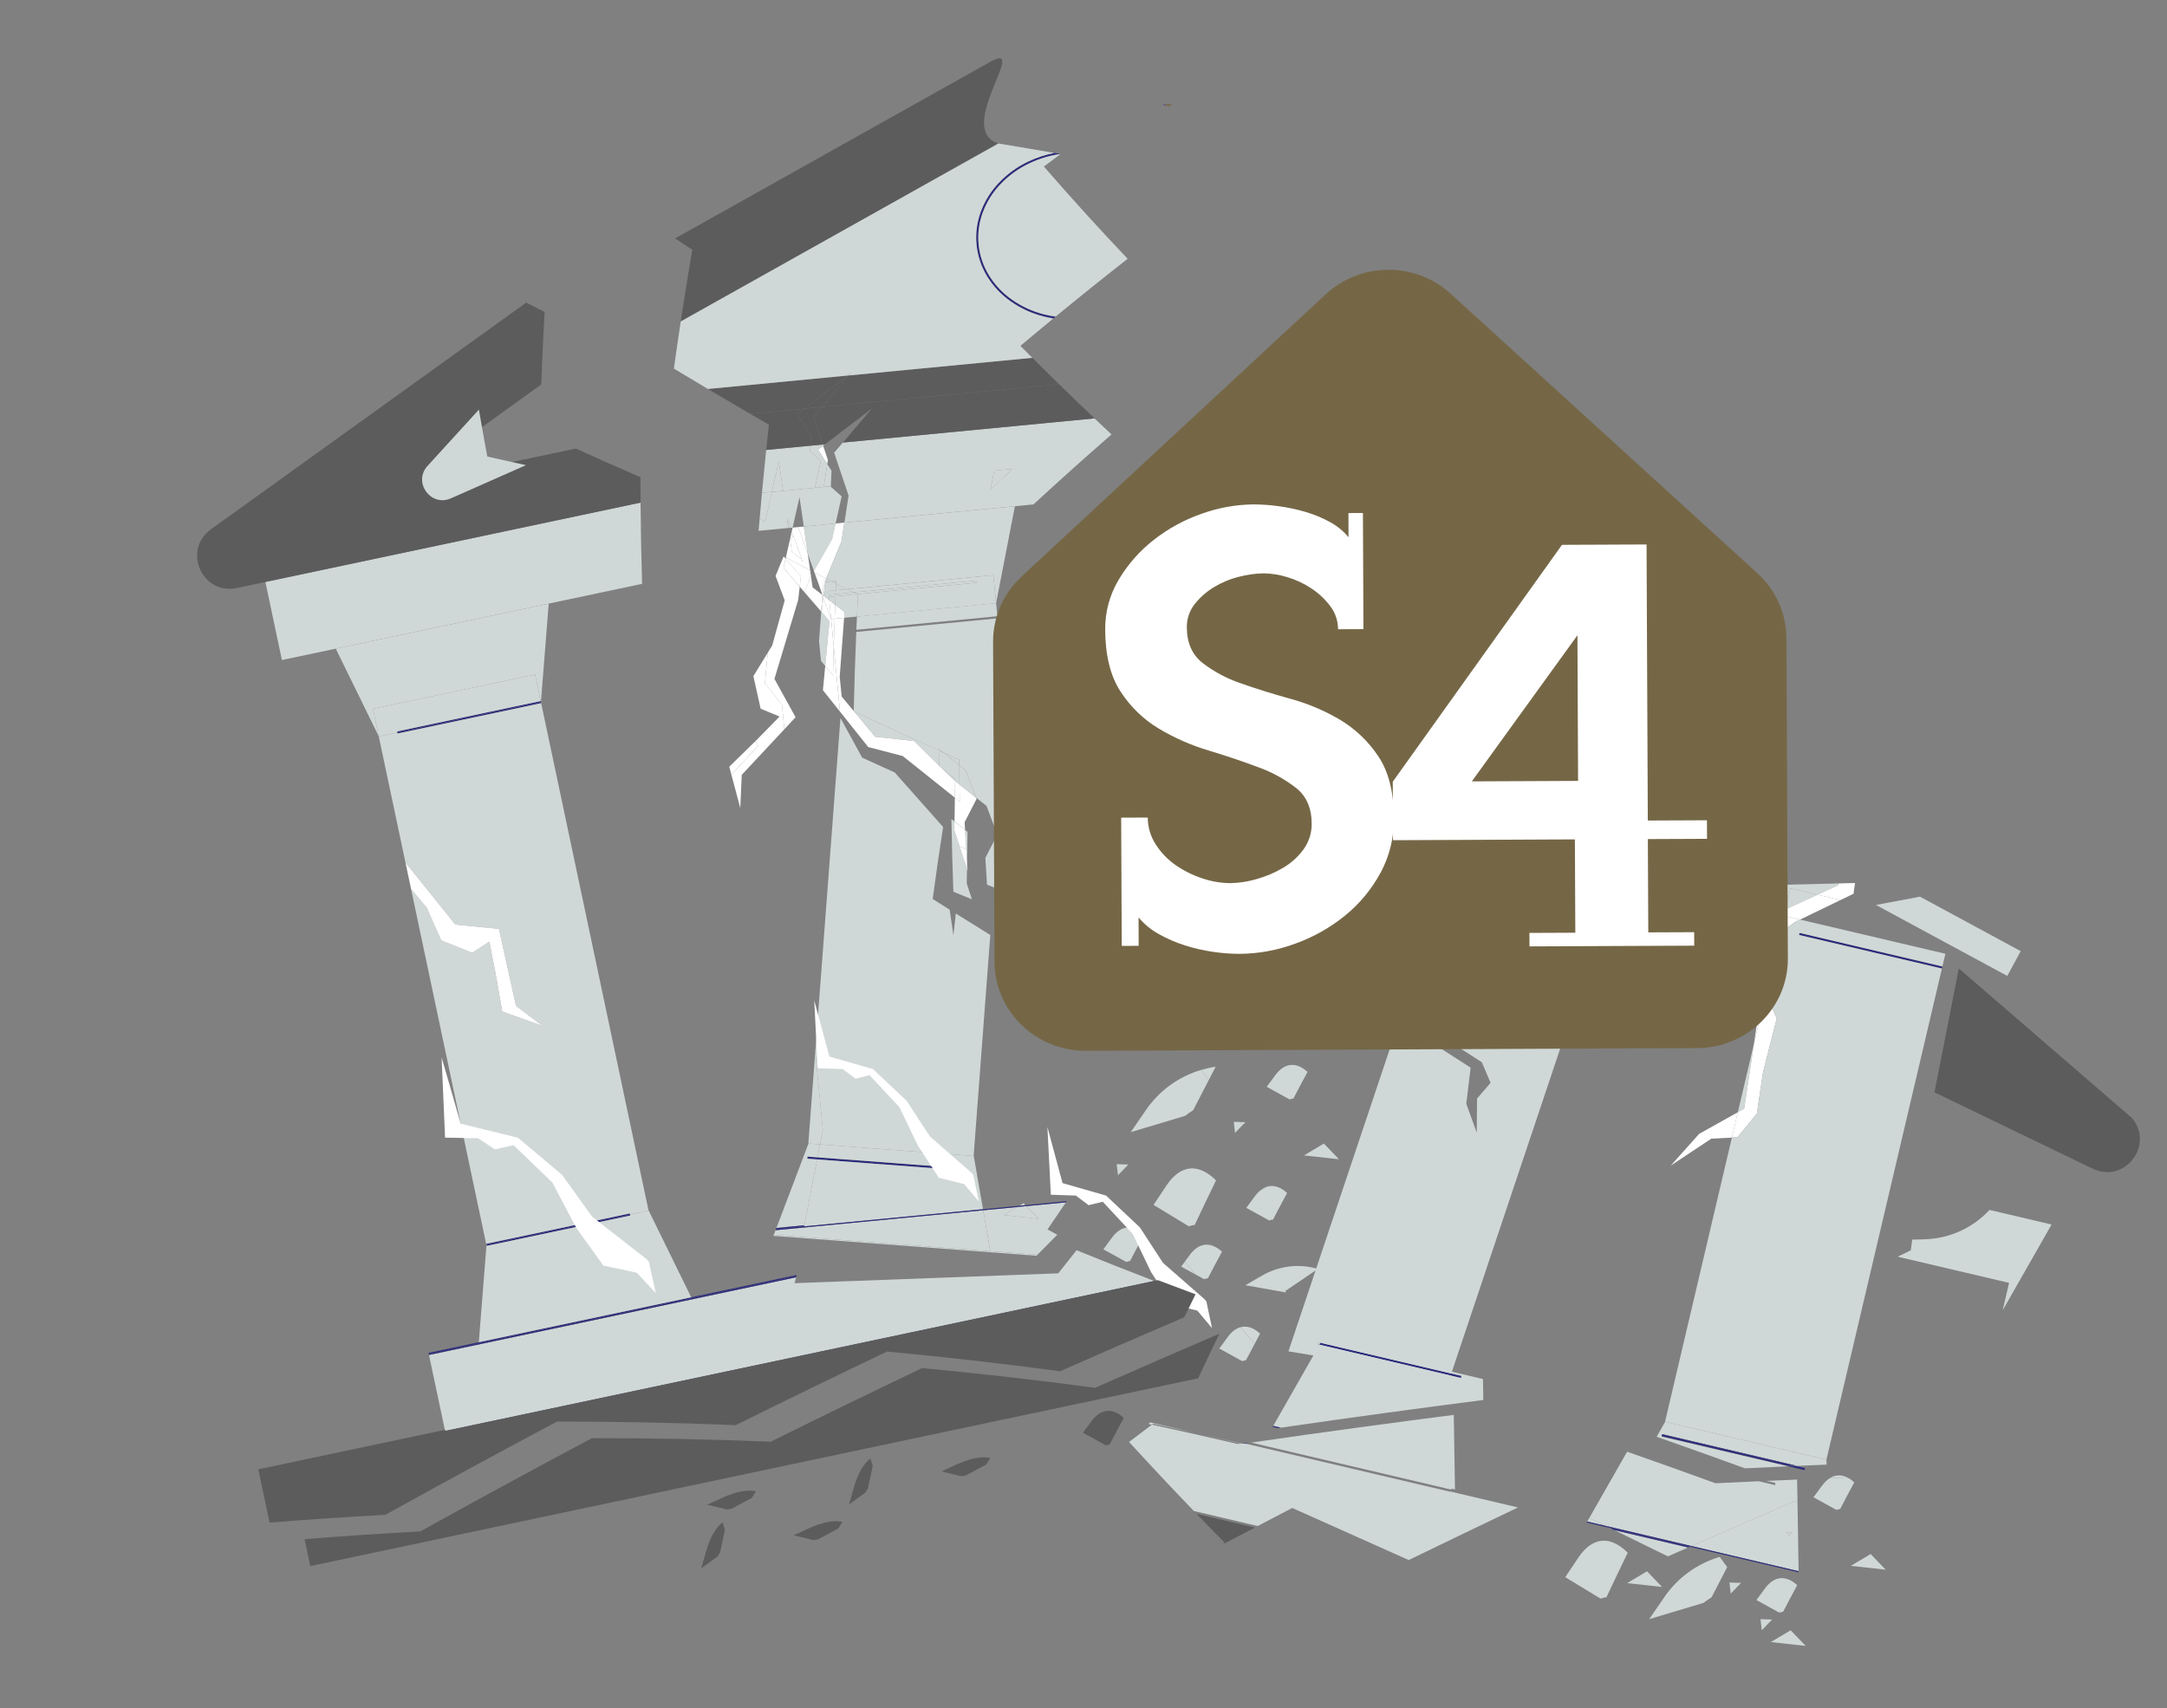 <?xml version="1.0" encoding="UTF-8"?>
<svg id="Layer_2" data-name="Layer 2" xmlns="http://www.w3.org/2000/svg" viewBox="0 0 766.47 604.43">
  <rect x="0" y="0" width="766.47" height="604.43" fill="#808080" stroke="none"/>
  <defs>
    <style>
      .cls-1 {
        fill: rgba(92, 92, 92, 0);
      }

      .cls-1, .cls-2, .cls-3, .cls-4, .cls-5, .cls-6, .cls-7 {
        stroke-width: 0px;
      }

      .cls-2 {
        fill: none;
      }

      .cls-3 {
        fill: #756746;
      }

      .cls-4 {
        fill: #5c5c5c;
      }

      .cls-5 {
        fill: #2c2c7c;
      }

      .cls-6 {
        fill: #d0d8d7;
      }

      .cls-7 {
        fill: #fff;
      }
    </style>
  </defs>
  <g id="Layer_8" data-name="Layer 8">
    <g>
      <rect class="cls-2" x="157.46" y="506.25" width="0" height=".37" transform="translate(-100.33 42.96) rotate(-11.81)"/>
      <path class="cls-2" d="m304.97,268.07l11.51,5.23,17.11,19.29c-1.32,8.47-2.55,16.97-3.69,25.48,1.99,1.26,4.01,2.51,6.01,3.77l1.33,9.06.84-7.7c4.06,2.54,8.11,5.08,12.2,7.6l1.27-16.83c-.81-.33-1.63-.66-2.45-.99l-.59-9.46,4.22-8.24-3.79-10.14-3.72-2.97.18.49-4.22,8.24.17,2.72.86.69-.16,10.58.2,3.19-.24-.72-.08,5.21,1.84,5.6c-2.19-.9-4.39-1.78-6.57-2.69-.33-8.58-.55-17.16-.7-25.73l1.1.88.13-8.42-18.42-14.72-12.23-3.19-9.97-12.53-6.03-7.58.81-8.56-1.5-1.8-.7-6.98.78-10.48-5.97-6.92-1.64-1.9-.55,4.72-8.39,27.92,7.48,13.55-3.99,4.27,10.96,114,8.91-118,7.69,14.05Z"/>
      <path class="cls-2" d="m74.59,187.29h0c-1.27.92-2.28,1.97-3.03,3.1.76-1.13,1.76-2.19,3.03-3.1Z"/>
      <path class="cls-2" d="m280.05,187.97c.1-.44.2-.88.3-1.31l-.74.07.44,1.24Z"/>
      <path class="cls-2" d="m280.35,186.66l3.95-.38c-.5-3.47-1-6.94-1.51-10.41-.81,3.6-1.63,7.19-2.44,10.79Z"/>
      <path class="cls-2" d="m290.91,210.51v-.04s-2.83-7.93-2.83-7.93l-.2-.56-2.2-6.17c.29,1.98.57,3.96.86,5.94.1.69.2,1.37.3,2.06l.58,3.99,3.5,2.71Z"/>
      <path class="cls-2" d="m302.1,251.69l-.14-.17s0,.07,0,.1c.05.02.1.05.15.07Z"/>
      <polygon class="cls-2" points="207.48 222.52 207.52 222.89 207.55 223.26 207.55 223.26 207.52 222.89 207.48 222.52 207.48 222.52"/>
      <path class="cls-6" d="m417.79,448.12l5.05,2.78c-1.26-1.51-2.5-3.03-3.75-4.54l-1.3,1.76Z"/>
      <path class="cls-5" d="m412.17,36.97c-.31.02-.62.04-.94.07l1.1.29-.16-.37Z"/>
      <path class="cls-2" d="m342.92,9.27s.02-.01.03-.02c.33-.19.64-.34.93-.49,6.84-3.67,14.27-5.9,21.85-6.63,7.93-.76,16.02.11,23.75,2.66l3.17,1.05c-1.57-1.94-3.15-3.89-4.7-5.84l-173.95,16.72c-2.87,12.61-5.57,25.27-8.07,37.96,8.41,5.76,16.94,11.43,25.53,17.05l111.47-62.47Z"/>
      <polygon class="cls-2" points="298.89 171.57 298.88 171.56 293.87 172.04 293.87 172.05 298.89 171.57"/>
      <path class="cls-2" d="m279.21,189.14c.08.52.15,1.04.23,1.56.1-.43.19-.86.29-1.29-.17-.09-.35-.18-.52-.27Z"/>
      <path class="cls-2" d="m260.99,175.2c-.11,1.37-.23,2.74-.34,4.11,2.67,1.43,5.36,2.85,8.05,4.27.26-3.07.53-6.13.81-9.2l-8.51.82Z"/>
      <path class="cls-2" d="m280.05,187.97l-.44-1.24-.74.07c.11.78.23,1.56.34,2.34.17.09.34.18.52.27.11-.48.22-.96.32-1.44Z"/>
      <polygon class="cls-6" points="290.91 210.48 290.91 210.51 290.93 210.53 290.91 210.48"/>
      <polygon class="cls-6" points="290.61 216.54 290.47 216.37 289.69 226.85 290.39 233.83 291.89 235.63 293.39 219.75 290.61 216.54"/>
      <polygon class="cls-6" points="291.22 211.35 291.29 210.81 290.93 210.53 291.22 211.35"/>
      <path class="cls-6" d="m337.56,293.8l.05-3.16-1.1-.88c.15,8.57.37,17.15.7,25.73,2.18.91,4.38,1.79,6.57,2.69l-1.84-5.6.08-5.21-2.62-7.98-1.84-5.6Z"/>
      <polygon class="cls-6" points="342.05 304.9 342.22 294.32 341.35 293.63 341.77 300.37 342.05 304.9"/>
      <polygon class="cls-4" points="263.67 146.58 263.67 146.58 265.35 146.42 265.35 146.42 263.67 146.58"/>
      <polygon class="cls-4" points="374.57 135.92 379.8 135.42 379.8 135.42 374.57 135.92 374.57 135.92"/>
      <polygon class="cls-1" points="265.34 146.42 263.67 146.58 263.67 146.58 265.35 146.42 265.34 146.42"/>
      <polygon class="cls-1" points="379.8 135.42 379.8 135.42 374.56 135.92 374.57 135.92 379.8 135.42"/>
      <path class="cls-5" d="m353.42,64.54c-2.81,2.91-5,6.37-6.44,10.15-2.9,7.65-2.07,16.22,2.23,23.18,2.13,3.44,4.94,6.41,8.26,8.74,3.48,2.45,7.37,4.25,11.49,5.31,1.19.31,2.4.56,3.61.75.27-.22.53-.44.8-.65-1.41-.2-2.82-.47-4.22-.82-4.03-1.03-7.85-2.79-11.25-5.19-3.23-2.27-5.97-5.16-8.05-8.52-4.18-6.76-4.98-15.08-2.16-22.52,1.4-3.69,3.54-7.06,6.28-9.9,2.88-3.01,6.29-5.46,10.05-7.25,3.52-1.68,7.28-2.81,11.14-3.34l-2.22-.37c-3.17.63-6.28,1.64-9.24,3.04-3.85,1.82-7.33,4.33-10.27,7.4Z"/>
      <path class="cls-2" d="m351.55,313.98l-1.27,16.83c5.12,3.16,10.26,6.31,15.43,9.43-1.41,13.21-2.61,26.46-3.59,39.74.98-13.28,2.18-26.53,3.59-39.74-5.17-3.12-10.3-6.27-15.43-9.43l-5.9,78.19h.05s3.27,18.83,3.27,18.83l12.86-1.24c.5-.3,1-.6,1.51-.9l.65.68,14.59-1.4c-.09.14-.19.27-.28.4-2.19,3.19-4.37,6.39-6.53,9.61,1.15.64,2.31,1.25,3.47,1.88,5.33-5.36,10.7-10.68,16.13-15.92-12.4-10.26-24.61-20.77-36.62-31.53,11.23-10.46,22.67-20.68,34.28-30.66-11.62-10.75-23.03-21.74-34.22-32.96,12.01-9.97,24.19-19.68,36.54-29.15-10.8-11.2-21.38-22.61-31.72-34.25,12.74-9.43,25.64-18.6,38.69-27.5-9.9-11.53-19.56-23.27-28.97-35.2l-9.85,25.93-.35,4.62h0s-.06.75-.06.75h0s-1.67,22.13-1.67,22.13l6.27,65.27c-3.64-1.46-7.25-2.94-10.87-4.42Z"/>
      <polygon class="cls-5" points="337.37 413.1 289.15 409.46 289.01 410.2 337.31 413.84 337.37 413.1"/>
      <path class="cls-6" d="m291.07,399.59l-1.03,5.3,54.33,4.1,5.9-78.19c-4.09-2.52-8.14-5.06-12.2-7.6l-.84,7.7-1.33-9.06c-2-1.26-4.02-2.5-6.01-3.77,1.14-8.51,2.38-17,3.69-25.48l-17.11-19.29-11.51-5.23-7.69-14.05-8.91,118,2.65,27.57h.05Z"/>
      <polygon class="cls-6" points="289.15 409.46 337.37 413.1 337.31 413.84 289.01 410.2 284.49 433.51 284.41 433.9 284.41 433.9 347.69 427.82 344.42 409 344.37 408.99 290.04 404.89 289.15 409.46"/>
      <path class="cls-6" d="m405.32,392.73l-5.36,7.81,19.21-5.76c.92-.7,1.87-1.37,2.85-1.99,1.82-3.57,3.67-7.12,5.52-10.67-.88-1.2-1.77-2.4-2.65-3.6-7.91,2.33-14.84,7.31-19.57,14.2Z"/>
      <path class="cls-6" d="m445.36,421.52c.86-.54,1.72-1.07,2.58-1.61-.89.31-1.75.85-2.58,1.61Z"/>
      <path class="cls-6" d="m422.57,433.36c2.5-5.3,5.01-10.55,7.53-15.74-6.23-6.22-12.57-5.59-17.49,1.76l-4.61,6.9,12.51,7.6c.68-.26,1.36-.43,2.06-.52Z"/>
      <path class="cls-6" d="m393.3,437.88l-3.04,4.13,8.1,4.46c.44-.16.89-.26,1.34-.32,1.65-3.17,3.31-6.31,4.99-9.41-4.02-3.67-8.15-3.26-11.39,1.14Z"/>
      <path class="cls-6" d="m434.31,472.97l-3.04,4.13,8.1,4.46c.44-.16.89-.26,1.34-.32,1.03-1.97,2.07-3.91,3.1-5.86-1.7-1.93-3.4-3.87-5.09-5.81-1.58.45-3.08,1.57-4.42,3.4Z"/>
      <path class="cls-4" d="m752.17,289.07l-19.55-4.6h0s19.55,4.6,19.55,4.6c7.25,1.7,12.82-3.2,14.05-9.04-1.23,5.84-6.8,10.74-14.05,9.04Z"/>
      <path class="cls-1" d="m766.22,280.04c.84-4-.35-8.44-4.42-11.5h0s0,0,0,0c4.07,3.07,5.26,7.51,4.42,11.5Z"/>
      <path class="cls-4" d="m684.21,386.46l37.89,18.29h0s18.08,8.73,18.08,8.73c6.71,3.24,13.2-.34,15.67-5.77,1.69-3.72,1.49-8.31-1.81-12.19h0s-61.2-52.89-61.2-52.89l-8.62,43.84Z"/>
      <path class="cls-6" d="m427.23,452.25c1.65-3.17,3.31-6.31,4.99-9.41-4.02-3.67-8.15-3.26-11.39,1.14l-1.74,2.37c1.25,1.51,2.5,3.04,3.75,4.54l3.05,1.68c.44-.16.89-.26,1.34-.32Z"/>
      <path class="cls-6" d="m424.89,378.53c.88,1.2,1.77,2.4,2.65,3.6.82-1.57,1.62-3.15,2.44-4.72-1.73.25-3.43.63-5.09,1.12Z"/>
      <path class="cls-6" d="m443.86,423.21l-3.04,4.13,8.1,4.46c.44-.16.89-.26,1.34-.32,1.65-3.17,3.31-6.31,4.99-9.41-2.47-2.26-4.99-2.97-7.31-2.15-.86.54-1.72,1.07-2.58,1.61-.52.48-1.02,1.03-1.5,1.68Z"/>
      <path class="cls-6" d="m466.13,448.94c-6.61-1.95-13.71-1.12-19.71,2.35l-5.93,3.42,14.21,2.53c.07-.01.15-.03.22-.04-.11-.14-.23-.28-.35-.41,3.84-2.64,7.69-5.25,11.55-7.85Z"/>
      <path class="cls-6" d="m457.48,388.65c1.65-3.17,3.31-6.31,4.99-9.41-4.02-3.67-8.15-3.26-11.39,1.14l-3.04,4.13,8.1,4.46c.44-.16.89-.26,1.34-.32Z"/>
      <path class="cls-6" d="m438.73,469.57c1.69,1.94,3.39,3.88,5.09,5.81.63-1.18,1.25-2.38,1.88-3.55-2.35-2.15-4.74-2.89-6.97-2.26Z"/>
      <polygon class="cls-2" points="622.86 347.71 624.55 351.51 629.6 330.05 629.25 330.3 622.86 347.71"/>
      <polygon class="cls-6" points="510.54 366.7 513.11 368.73 524.13 375.82 527.22 383.1 522.44 388.66 522.33 400.74 518.63 390.51 520.16 377.74 503.23 366.82 492.95 367 458.15 470.85 466.2 471.47 458.15 470.85 455.72 478.1 455.77 478.11 512.8 487.52 553.53 365.96 510.54 366.7"/>
      <rect class="cls-5" x="491.19" y="455.26" width=".75" height="51.91" transform="translate(-89.37 849.61) rotate(-76.77)"/>
      <polygon class="cls-6" points="620.39 369.2 614.67 393.51 616.92 392.25 620.39 369.2"/>
      <polygon class="cls-6" points="633.3 314.3 642.84 316.55 650.18 313.17 650.39 312.55 630.83 313.03 630.98 321.99 631.55 321.73 633.3 314.3"/>
      <path class="cls-6" d="m680.58,438.47l-4.22.1-.51,3.79-4.65,2.25,39.42,9.27-2.28,9.71,17.31-30.36-21.96-5.16c-5.73,6.19-13.93,10.17-23.11,10.39Z"/>
      <polygon class="cls-6" points="631.55 321.73 642.84 316.55 633.3 314.3 631.55 321.73"/>
      <polygon class="cls-6" points="679.1 317.24 663.52 320.17 709.98 345.28 709.98 345.28 714.73 336.51 679.1 317.24"/>
      <rect class="cls-5" x="661.3" y="310.41" width=".75" height="51.91" transform="translate(182.8 903.49) rotate(-76.77)"/>
      <path class="cls-6" d="m473.58,410.13l-5.32-5.54c-2.35,1.39-4.7,2.78-7.04,4.19l12.36,1.36Z"/>
      <path class="cls-6" d="m361.05,426.53l1.65-.16-.65-.68c-.5.3-1,.6-1.51.9l.51-.05h0Z"/>
      <path class="cls-6" d="m436.38,396.9c.15,1.31.3,2.61.45,3.92l2.61-2.71c-.29-.38-.58-.76-.87-1.14l-2.2-.07Z"/>
      <path class="cls-6" d="m438.58,396.97c.29.38.58.76.87,1.14l1.05-1.08-1.91-.06Z"/>
      <path class="cls-6" d="m474.66,317.82l.87-.9c-.32,0-.65.02-.97.02.03.29.07.59.1.88Z"/>
      <path class="cls-7" d="m276.57,249.3l.84,8.72,3.99-4.27-7.48-13.55,8.39-27.92.55-4.72-5.74-6.64c.25-1.09.49-2.18.74-3.27l-.69-.8-2.85,6.9,3.23,8.66-4.42,15.96-1.57,2.56-1.02,10.8,6.03,7.58Z"/>
      <polygon class="cls-7" points="267.23 262.18 257.94 271.27 258.69 274.07 268.18 263.9 267.23 262.18"/>
      <rect class="cls-7" x="286.6" y="157.48" width="4.4" height="0" transform="translate(-13.74 28.36) rotate(-5.49)"/>
      <polygon class="cls-7" points="292.6 164.19 292.82 162.73 291.14 157.7 289.33 159.08 292.6 164.19"/>
      <polygon class="cls-7" points="531.84 331.42 530.3 349.62 534.01 364.21 534.12 346.99 538.89 339.06 535.81 328.69 524.79 318.59 522.21 315.69 514.9 315.87 531.84 331.42"/>
      <polygon class="cls-7" points="631.01 324.02 630.98 321.99 627.87 323.42 618.48 347.35 621.85 359.53 620.39 369.2 624.55 351.51 622.86 347.71 629.25 330.3 629.6 330.05 631.01 324.02 631.01 324.02"/>
      <polygon class="cls-7" points="600.98 401.16 590.95 412.39 605.29 402.85 612.57 402.48 614.67 393.51 600.98 401.16"/>
      <polygon class="cls-7" points="629.6 330.05 634.93 326.19 636.68 325.35 631.01 324.02 629.6 330.05"/>
      <polygon class="cls-7" points="616.92 392.25 614.67 393.51 612.57 402.48 614.53 402.38 621.41 394.01 623.61 379.24 628.46 360.32 624.55 351.51 620.39 369.2 616.92 392.25"/>
      <polygon class="cls-7" points="631.01 324.02 631.55 321.73 630.98 321.99 631.01 324.02 631.01 324.02"/>
      <polygon class="cls-7" points="650.18 313.17 642.84 316.55 650.95 318.45 655.6 316.2 656.12 312.41 650.39 312.55 650.18 313.17"/>
      <polygon class="cls-7" points="631.55 321.73 631.01 324.02 636.68 325.35 650.95 318.45 642.84 316.55 631.55 321.73"/>
      <rect class="cls-5" x="140.02" y="253.77" width="51.9" height=".37" transform="translate(-48.97 39.85) rotate(-11.94)"/>
      <rect class="cls-5" x="139.95" y="253.4" width="51.9" height=".38" transform="translate(-48.9 39.83) rotate(-11.95)"/>
      <path class="cls-4" d="m83.76,208.04c-10.73,2.27-17.5-9.71-12.2-17.65-5.3,7.94,1.47,19.92,12.2,17.65l10.11-2.14h0s-10.11,2.14-10.11,2.14Z"/>
      <polygon class="cls-4" points="74.59 187.29 74.59 187.29 186.12 107.09 186.12 107.09 74.59 187.29 74.59 187.29"/>
      <polygon class="cls-4" points="93.87 205.91 226.56 177.83 226.56 177.83 93.87 205.91 93.87 205.91"/>
      <polygon class="cls-1" points="93.87 205.91 226.56 177.83 226.56 177.83 93.87 205.9 93.87 205.91"/>
      <polygon class="cls-2" points="275.74 253.51 269.04 250.74 266.47 239.22 271.56 230.92 272.84 217.28 270.07 214.08 269.09 222.43 260.7 250.35 267.23 262.18 267.34 262.08 275.74 253.51"/>
      <path class="cls-2" d="m157.42,506.25h0s-5.69-26.88-5.69-26.88h0s-.16-.73-.16-.73l17.78-3.76,2.72-34.45h0s-.05,0-.05,0l-26.63-125.87-5.18-6.17-8.96-2.24-7.39-11.35-6.56-13.62-10.55-11.32-4.98,1.22-4.53-3.4-8.86-.3-1.21-23.96,5.36,19.85,15.39,4.4,11.95,11.26,8.18,12.56,14.75,12.9.6.75-9.44-44.61h0s-15.21-31.04-15.21-31.04l75.33-15.94-2.75,34.84.08.37h0s37.99,179.53,37.99,179.53h.05s15.04,30.68,15.04,30.68l37.31-7.89,7.91-30.96h-.05s-1.22-32.62-1.22-32.62l-23.71-112.05-13.14,17.71.81,11.75-4.46-11.41-8.33,11.23.81,11.75-5.52-14.11,8.3-10.2,7.39-9.45-6.97-2-3.85-11.16,5.39-11.53,2.6-16.36-4.18-8.24,2.06-7.18-8.29-7.66c.14-1.26.28-2.51.42-3.77-3.51-1.38-7.03-2.74-10.52-4.14-.05-1.38-.08-2.75-.12-4.13l-127.4,26.96-5.84-27.62-10.11,2.14c-10.73,2.27-17.5-9.71-12.2-17.65.76-1.13,1.76-2.19,3.03-3.1h0s111.53-80.21,111.53-80.21c-9.17-4.62-18.28-9.3-27.28-14.08,1.06-12.9,2.32-25.77,3.75-38.63L0,88.78l91.37,431.83,66.13-13.99-.08-.37Zm45.82-269.79l.08.37.08.37h0s-.08-.37-.08-.37l-.08-.37h0Zm-116.66-60.74h0c-1.27.92-2.28,1.97-3.03,3.1.76-1.13,1.76-2.19,3.03-3.1Z"/>
      <rect class="cls-5" x="220.75" y="212.74" width="0" height=".37" transform="translate(-12.85 14.18) rotate(-3.58)"/>
      <rect class="cls-5" x="220.71" y="212.37" width="0" height=".38" transform="translate(-19.31 22.07) rotate(-5.49)"/>
      <path class="cls-1" d="m86.58,175.72h0c-1.27.92-2.28,1.97-3.03,3.1.76-1.13,1.76-2.19,3.03-3.1Z"/>
      <polygon class="cls-5" points="285.61 409.19 285.55 409.94 289.01 410.2 289.15 409.46 285.61 409.19"/>
      <polygon class="cls-6" points="291.07 399.59 291.02 399.6 288.37 372.03 285.91 404.58 285.96 404.58 290.04 404.89 291.07 399.59"/>
      <polygon class="cls-6" points="289.01 410.2 285.55 409.94 285.61 409.19 289.15 409.46 290.04 404.89 285.96 404.58 274.62 434.46 284.49 433.51 289.01 410.2"/>
      <polygon class="cls-7" points="262.36 274.14 277.41 258.03 276.57 249.3 270.54 241.72 271.56 230.92 266.47 239.22 269.04 250.74 275.74 253.51 267.34 262.08 267.23 262.18 268.18 263.9 258.69 274.07 261.84 285.91 262.36 274.14"/>
      <rect class="cls-6" x="218.45" y="406.24" width="6.68" height="0" transform="translate(-37.85 23.08) rotate(-5.49)"/>
      <polygon class="cls-5" points="172.08 440.42 172.08 440.43 172.08 440.42 172.08 440.42"/>
      <polygon class="cls-5" points="172.08 440.42 222.86 429.68 222.78 429.31 172 440.05 172.08 440.42 172.08 440.42 172.08 440.42"/>
      <polygon class="cls-5" points="222.94 430.04 222.86 429.68 172.08 440.42 172.08 440.43 172.15 440.79 222.94 430.04"/>
      <rect class="cls-5" x="197.47" y="409.1" width="0" height="51.9" transform="translate(-250.77 600.41) rotate(-85.84)"/>
      <polygon class="cls-5" points="281.69 451.49 281.79 451.08 244.48 458.98 244.65 459.32 169.33 475.26 169.36 474.87 151.57 478.64 151.73 479.37 151.73 479.37 151.65 479 281.69 451.49"/>
      <polygon class="cls-5" points="284.41 433.9 284.49 433.51 274.62 434.46 274.47 434.85 284.41 433.9"/>
      <polygon class="cls-5" points="244.65 459.32 244.48 458.98 169.36 474.87 169.33 475.26 244.65 459.32"/>
      <path class="cls-5" d="m157.5,506.62l251.4-53.19c-.21-.08-.43-.17-.64-.25l-250.83,53.07.08.37Z"/>
      <polygon class="cls-6" points="222.78 429.31 222.86 429.68 229.39 428.29 191.41 248.77 140.63 259.51 140.55 259.15 133.97 260.54 143.41 305.14 161.07 327.12 176.48 328.63 182.51 355.87 191.92 362.96 177.65 357.88 175.38 344.93 173.08 333.15 167 337.11 156.05 332.7 150.87 321.07 145.4 314.56 172.03 440.43 172.08 440.42 172 440.05 222.78 429.31"/>
      <polygon class="cls-6" points="189.26 238.63 191.25 248.03 191.25 248.03 191.33 248.4 194.08 213.56 118.76 229.5 133.97 260.54 133.97 260.54 131.9 250.77 189.26 238.63"/>
      <polygon class="cls-6" points="140.47 258.78 191.25 248.03 189.26 238.63 131.9 250.77 133.97 260.54 140.55 259.15 140.47 258.78"/>
      <polygon class="cls-6" points="229.44 428.28 229.39 428.29 229.39 428.3 222.86 429.68 222.94 430.04 172.15 440.79 172.08 440.43 169.36 474.87 244.48 458.98 229.44 428.28"/>
      <path class="cls-6" d="m99.71,233.52l127.4-26.96c-.29-9.58-.48-19.16-.55-28.74l-132.69,28.07,5.84,27.62Z"/>
      <path class="cls-6" d="m374.3,450.5l-16.31.61h0s-76.94,2.88-76.94,2.88h0s.1-.38.1-.38l.44-1.7-129.85,27.48,5.69,26.88,250.83-53.07c-9.2-3.52-18.36-7.15-27.48-10.88-2.06,2.6-4.13,5.19-6.17,7.81-.1.13-.2.26-.3.39Zm-204.82,44.56l-.08-.37h0s.08.37.08.37h0Z"/>
      <path class="cls-6" d="m377.02,425.37l-13.98,1.34,4.34,4.52-12.36-1.36c1.59-.95,3.19-1.9,4.79-2.85l-12.05,1.16,2.51,14.48,16.69,1.26c2.32-2.37,4.67-4.71,7.01-7.07-1.15-.63-2.32-1.25-3.47-1.88,2.16-3.22,4.34-6.42,6.53-9.61Z"/>
      <polygon class="cls-6" points="273.69 436.89 350.26 442.67 347.75 428.19 274.32 435.24 273.69 436.89"/>
      <path class="cls-6" d="m366.61,444.28c.11-.12.23-.23.34-.35l-16.69-1.26.07.38,16.28,1.23Z"/>
      <polygon class="cls-6" points="273.56 437.25 350.33 443.05 350.26 442.67 273.69 436.89 273.56 437.25"/>
      <rect class="cls-6" x="311.94" y="401.66" width="0" height="76.99" transform="translate(-150.45 718.07) rotate(-85.68)"/>
      <rect class="cls-6" x="169.44" y="494.68" width="0" height=".37" transform="translate(-98.78 45.8) rotate(-11.95)"/>
      <path class="cls-6" d="m355.01,429.88l12.36,1.36-4.34-4.52-3.24.31c-1.6.95-3.19,1.89-4.79,2.85Z"/>
      <path class="cls-4" d="m74.59,187.29h0c-1.27.92-2.28,1.97-3.03,3.1-5.3,7.94,1.47,19.92,12.2,17.65l10.11-2.14h0s132.69-28.08,132.69-28.08c-.02-2.99-.04-5.99-.04-8.98-7.67-3.32-15.28-6.71-22.86-10.14l-28.4,6.01c-7.64,1.62-12.05-8.37-5.71-12.93h0s21.88-15.74,21.88-15.74c.32-8.56.71-17.12,1.2-25.68-2.18-1.09-4.33-2.2-6.51-3.29l-111.53,80.21s0,0,0,0Z"/>
      <path class="cls-6" d="m151.23,164.83c-5.27,5.77,1.11,14.64,8.26,11.48l26.55-11.74c-4.57-1-9.14-2.01-13.69-3.05-1.02-5.53-2-11.06-2.96-16.6l-18.16,19.91h0Z"/>
      <polygon class="cls-5" points="281.69 451.49 151.65 479 151.73 479.37 281.59 451.89 281.69 451.49"/>
      <path class="cls-5" d="m377.02,425.37c.09-.14.19-.27.28-.4l-14.59,1.4.33.35,13.98-1.34Z"/>
      <path class="cls-5" d="m359.8,427.03c.25-.15.5-.3.75-.44l-12.86,1.24.06.37,12.05-1.16Z"/>
      <polygon class="cls-5" points="284.41 433.9 274.47 434.85 274.32 435.24 347.75 428.19 347.69 427.82 284.41 433.9 284.41 433.9"/>
      <path class="cls-5" d="m363.04,426.72l-.33-.35-1.65.16h0s-.51.05-.51.05c-.25.15-.5.3-.75.44l3.24-.31Z"/>
      <path class="cls-5" d="m157.5,506.62l.08.37,251.97-53.31c-.21-.08-.43-.17-.64-.25l-251.4,53.19h0Z"/>
      <polygon class="cls-7" points="343.63 414.94 328.88 402.04 320.7 389.48 308.75 378.22 293.36 373.82 288 353.96 289.21 377.93 298.06 378.22 302.59 381.63 307.57 380.41 318.13 391.73 324.69 405.35 332.08 416.69 341.04 418.93 346.22 425.1 344.23 415.68 343.63 414.94"/>
      <polygon class="cls-7" points="156.05 332.7 167 337.11 173.08 333.15 175.38 344.93 177.65 357.88 191.92 362.96 182.51 355.87 176.48 328.63 161.07 327.12 143.41 305.14 145.4 314.56 150.87 321.07 156.05 332.7"/>
      <path class="cls-7" d="m341.35,293.63l-.17-2.72,4.22-8.24-.18-.49-5.85-4.67c.02,2.02.06,4.05.09,6.07l-1.72-1.38-.13,8.42,3.75,2.99Z"/>
      <path class="cls-7" d="m337.56,293.8l1.84,5.6c.79.33,1.58.65,2.38.97l-.42-6.74-3.75-2.99-.05,3.16Z"/>
      <polygon class="cls-7" points="342.25 308.1 342.05 304.9 342.02 307.38 342.25 308.1"/>
      <path class="cls-7" d="m339.39,299.4l2.62,7.98.04-2.47-.28-4.54c-.79-.32-1.59-.65-2.38-.97Z"/>
      <polygon class="cls-6" points="333.04 271.71 337.25 275.84 337.83 276.29 337.84 275.54 333.04 271.71"/>
      <path class="cls-6" d="m339.28,268.81c-1.82-.81-3.62-1.65-5.44-2.47l5.45,4.35c0-.63-.01-1.26-.02-1.88Z"/>
      <path class="cls-6" d="m302.1,251.69l7.5,9,13.72,1.47,8.82,8.64c-.03-1.76-.06-3.52-.08-5.28-10.05-4.54-20.05-9.14-29.94-13.84Z"/>
      <path class="cls-6" d="m339.3,270.7l-5.45-4.35c-.6-.27-1.2-.55-1.8-.82.02,1.76.05,3.52.08,5.28l.92.9,4.79,3.83v.75s1.52,1.22,1.52,1.22c-.03-2.27-.05-4.55-.06-6.82Z"/>
      <path class="cls-7" d="m291.25,205.97l.61-.06.06-.48.31-.74c-1.38-.71-2.77-1.42-4.14-2.14l2.83,7.93.34-4.51Z"/>
      <polygon class="cls-7" points="291.29 210.81 291.86 205.91 291.25 205.97 290.91 210.48 290.93 210.53 291.29 210.81"/>
      <path class="cls-7" d="m285.68,195.82l-3.34-9.34,1.96-.19s0,0,0,0l-3.95.38c-.1.44-.2.88-.3,1.31l.5,1.4.2.56,2.85,7.98.36.28-.06.54-.29-.82-3.52-2.73-.58-3.99c-.02-.17-.05-.33-.07-.5-.49,2.17-.98,4.35-1.48,6.52,2.86,1.51,5.71,3.03,8.58,4.53-.29-1.98-.57-3.96-.86-5.94Z"/>
      <path class="cls-7" d="m280.35,189.73c-.21-.11-.42-.21-.62-.32-.1.43-.19.86-.29,1.29.02.17.05.33.07.5l.84-1.47Z"/>
      <path class="cls-7" d="m280.35,189.73l.2-.35-.5-1.4c-.11.48-.22.96-.32,1.44.21.11.42.21.62.32Z"/>
      <path class="cls-7" d="m280.75,189.94l-.2-.56-.2.35c.13.07.27.14.4.21Z"/>
      <path class="cls-7" d="m279.5,191.2l.58,3.99,3.52,2.73-2.85-7.98c-.13-.07-.27-.14-.4-.21l-.84,1.47Z"/>
      <path class="cls-7" d="m282.86,207.56l1.64,1.9,2.32-5.61.02-.03c-.1-.69-.2-1.37-.3-2.06-2.87-1.5-5.72-3.02-8.58-4.53-.03.14-.06.28-.1.43l5.42,6.28-.43,3.64Z"/>
      <path class="cls-7" d="m282.86,207.56l.43-3.64-5.42-6.28c-.25,1.09-.49,2.18-.74,3.27l5.74,6.64Z"/>
      <path class="cls-7" d="m294.77,239.08s-.1-.05-.15-.07c0-.03,0-.07,0-.1l-2.74-3.28-.81,8.56,6.03,7.58-2.21-23.04c-.1,3.39-.2,6.79-.27,10.18l.14.17Z"/>
      <path class="cls-7" d="m293.96,219.03l-2.74-7.68-.61,5.19,2.77,3.21-1.5,15.88,2.74,3.28c.07-3.4.17-6.79.27-10.18l-.93-9.7h0Z"/>
      <path class="cls-7" d="m294.77,239.08l-.14-.17s0,.07,0,.1c.05.02.1.05.15.07Z"/>
      <path class="cls-6" d="m287.88,201.99l6.45-11.26,1.23-5.53-11.26,1.08,1.38,9.53,2.2,6.17Z"/>
      <path class="cls-6" d="m299.55,208.46c-1.28-.65-2.55-1.31-3.82-1.97-.04.78-.07,1.56-.11,2.34l3.93-.38Z"/>
      <path class="cls-6" d="m291.86,205.91l2.31-.22c-.65-.34-1.3-.67-1.95-1.01l-.31.74-.06.48Z"/>
      <path class="cls-6" d="m291.29,210.81l2.04,1.58-.32-3.3,2.61-.25c.04-.78.07-1.56.11-2.34-.52-.27-1.04-.53-1.55-.8l-2.31.22-.57,4.9Z"/>
      <path class="cls-6" d="m303,210.23l-7.47.72c-.04,1.02-.07,2.04-.12,3.05l3.31,2.57-.15,2.01,4.53-.43c.12-2.56.24-5.11.38-7.67-.16-.08-.32-.17-.48-.25Z"/>
      <path class="cls-6" d="m295.56,210.2l6.2-.6c-.74-.38-1.48-.76-2.22-1.14l-3.93.38c-.02.45-.04.91-.06,1.36Z"/>
      <path class="cls-6" d="m293.77,210.37l1.79-.17c.02-.45.04-.91.06-1.36l-2.61.25.32,3.3,2.09,1.62c.04-1.02.07-2.04.12-3.05l-1.68.16-.07-.75Z"/>
      <path class="cls-6" d="m293.77,210.37l.07.75,1.68-.16c.01-.25.02-.5.03-.76l-1.79.17Z"/>
      <path class="cls-6" d="m295.53,210.95l7.47-.72c-.41-.21-.82-.42-1.23-.63l-6.2.6c-.01.25-.02.5-.03.76Z"/>
      <path class="cls-7" d="m287.88,201.99l.2.56c1.38.72,2.76,1.42,4.14,2.14l5.41-13.11,1.03-6.67-3.12.3-1.23,5.53-6.45,11.26Z"/>
      <path class="cls-6" d="m275.46,163.25c.5,3.47,1,6.94,1.51,10.41l11.26-1.08,2.13-9.58-3.83-3.41.08-1.9-15.61,1.5c-.53,5.06-1.03,10.12-1.5,15.18l3.52-.34c.81-3.6,1.63-7.19,2.44-10.79Z"/>
      <polygon class="cls-6" points="291.79 157.2 291 157.27 291.14 157.7 291.79 157.2"/>
      <path class="cls-6" d="m279.61,186.73l.74-.07c.81-3.6,1.63-7.19,2.44-10.79.5,3.47,1,6.94,1.51,10.41l11.26-1.08,2.13-9.58-3.83-3.41v-.16s-2.52.24-2.52.24l-3.12.3-11.26,1.08s0,0,0,0l-3.95.38c-.8,3.52-1.59,7.04-2.39,10.56-.65-.34-1.29-.69-1.94-1.03-.12,1.41-.26,2.82-.37,4.23l10.55-1.01-.52-3.6,1.26,3.52Z"/>
      <polygon class="cls-6" points="293.87 172.04 294.1 166.54 292.6 164.19 291.34 172.28 293.87 172.04"/>
      <polygon class="cls-6" points="291.34 172.29 293.87 172.05 293.87 172.04 291.34 172.28 291.34 172.29"/>
      <path class="cls-6" d="m273.02,174.04l-3.52.34c-.28,3.06-.55,6.13-.81,9.2.65.34,1.29.69,1.94,1.03.8-3.52,1.59-7.04,2.39-10.56Z"/>
      <polygon class="cls-6" points="276.97 173.66 276.97 173.67 288.23 172.59 288.23 172.58 276.97 173.66"/>
      <path class="cls-6" d="m278.35,183.2l.52,3.6.74-.07-1.26-3.52Z"/>
      <polygon class="cls-6" points="288.23 172.58 288.23 172.59 291.34 172.29 291.34 172.28 288.23 172.58"/>
      <polygon class="cls-6" points="290.36 163.01 288.23 172.58 291.34 172.28 292.6 164.19 289.33 159.08 291.14 157.7 291 157.27 286.61 157.7 286.53 159.59 290.36 163.01"/>
      <path class="cls-6" d="m273.02,174.04l3.95-.38c-.5-3.47-1-6.94-1.51-10.41-.81,3.6-1.63,7.19-2.44,10.79Z"/>
      <path class="cls-6" d="m332.04,265.53c0-.21,0-.42,0-.63l1.81,1.44c1.82.82,3.62,1.65,5.44,2.47,0,.63.01,1.26.02,1.88l2.31,1.84,3.61,9.65,3.72,2.97,3.79,10.14-4.22,8.24.59,9.46c.81.33,1.63.66,2.45.99l4.59-60.85-3.3-34.36-49.98,4.8c-.4,9.31-.71,18.63-.9,27.96l.14.17c9.9,4.69,19.89,9.29,29.94,13.84Z"/>
      <path class="cls-6" d="m362.42,318.4l-6.27-65.27-4.59,60.85c3.62,1.48,7.23,2.96,10.87,4.42Z"/>
      <path class="cls-6" d="m345.22,282.18l-3.61-9.65-2.31-1.84c.02,2.27.04,4.55.06,6.82l5.85,4.67Z"/>
      <path class="cls-6" d="m332.03,264.9c0,.21,0,.42,0,.63.6.27,1.2.55,1.8.82l-1.81-1.44Z"/>
      <path class="cls-6" d="m303.1,218.15c-.07,1.55-.15,3.11-.21,4.66l49.88-4.79-.44-4.61h0s-49.22,4.74-49.22,4.74Z"/>
      <path class="cls-6" d="m292.22,204.68c.65.34,1.3.67,1.95,1.01l1.6-.15c-.02.32-.03.64-.04.95,1.27.66,2.54,1.32,3.82,1.97l51.82-4.98.95,9.93,5.28-27.23c-.06-.05-.12-.11-.18-.16.09-.08.17-.16.26-.24l1.29-6.67-60.31,5.8-1.03,6.67-5.41,13.11Z"/>
      <path class="cls-6" d="m295.77,205.54l-1.6.15c.52.27,1.04.53,1.55.8.01-.32.03-.64.04-.95Z"/>
      <path class="cls-6" d="m299.55,208.46c.74.38,1.48.76,2.22,1.14l43.67-4.2h0s.07.75.07.75h0s-42.51,4.09-42.51,4.09c.16.08.32.17.48.25-.14,2.55-.26,5.11-.38,7.67l49.22-4.73h0s-.95-9.94-.95-9.94l-51.82,4.98Z"/>
      <rect class="cls-6" x="345.47" y="205.4" width="0" height=".75" transform="translate(-18.11 34.01) rotate(-5.49)"/>
      <path class="cls-6" d="m345.51,206.15l-.07-.75-43.67,4.2c.41.21.82.42,1.23.63l42.51-4.09Z"/>
      <path class="cls-6" d="m350.36,173.16l-.08.4c-.06-.05-.12-.11-.18-.16.09-.08.17-.16.26-.24l1.29-6.67-52.77,5.07,1.27,3.78-1.48,9.55,66.87-6.43c9.1-8.4,18.31-16.65,27.61-24.76-2.02-1.88-4.02-3.78-6.03-5.67l-89.02,8.56-3.05,3.58,3.82,11.39,59.33-5.7c-2.63,2.42-5.25,4.86-7.86,7.31Z"/>
      <path class="cls-6" d="m351.65,166.49l-1.29,6.67c2.61-2.45,5.23-4.88,7.86-7.31l-59.33,5.7h0s52.77-5.06,52.77-5.06Z"/>
      <path class="cls-6" d="m350.28,173.56l.08-.4c-.09.08-.17.16-.26.24.06.05.12.11.18.16Z"/>
      <path class="cls-4" d="m299.79,132.88l-49.4,4.75c4.96,2.95,9.95,5.88,14.95,8.8l19.12-1.84,15.33-11.71Z"/>
      <path class="cls-4" d="m282,146.46l2.46-1.88-19.11,1.84c2.2,1.28,4.4,2.57,6.62,3.84-.33,2.97-.65,5.95-.97,8.93l15.61-1.5.16-3.76-4.77-7.47Z"/>
      <path class="cls-4" d="m290.79,143.97l83.78-8.05c-3.16-3.09-6.31-6.19-9.43-9.33l-64.86,6.23-9.49,11.14Z"/>
      <path class="cls-4" d="m287.74,147.55l3.26,9.72.8-.08,16.61-12.68-10.28,12.07,89.01-8.56c-4.23-4-8.41-8.04-12.56-12.11l-83.78,8.05-3.05,3.58Z"/>
      <polygon class="cls-4" points="284.46 144.58 265.35 146.42 265.35 146.42 284.46 144.58 284.46 144.58"/>
      <polygon class="cls-4" points="290.79 143.98 290.79 143.98 374.57 135.92 374.57 135.92 290.79 143.98"/>
      <polygon class="cls-4" points="284.46 144.58 284.46 144.58 265.34 146.42 265.35 146.42 284.46 144.58"/>
      <polygon class="cls-4" points="290.79 143.98 374.57 135.92 374.56 135.92 290.79 143.97 290.79 143.98"/>
      <polygon class="cls-4" points="287.74 147.55 290.79 143.98 284.46 144.58 282 146.46 286.77 153.93 286.61 157.69 291 157.27 287.74 147.55"/>
      <rect class="cls-4" x="287.62" y="141.1" width="0" height="6.36" transform="translate(-29.04 201.43) rotate(-36.87)"/>
      <polygon class="cls-4" points="300.28 132.83 299.79 132.88 284.46 144.58 290.79 143.97 300.28 132.83"/>
      <rect class="cls-4" x="284.45" y="144.28" width="6.35" height="0" transform="translate(-12.48 28.18) rotate(-5.49)"/>
      <path class="cls-4" d="m353.02,50.74c-15.08-4.98,10.14-35.28-1.82-29.36-.29.14-.59.3-.93.49-.01,0-.02.01-.03.02l-111.47,62.47c2.03,1.33,4.05,2.68,6.09,4-1.45,8.44-2.8,16.91-4.08,25.38l112.37-62.97-.14-.02Zm-112.74,33.27s0,0,0,0l111.47-62.47s.02-.01.03-.02c-.01,0-.02.01-.03.02l-111.47,62.47Z"/>
      <path class="cls-4" d="m351.78,21.52s-.02.01-.03.02l-111.47,62.47s0,0,0,0l111.47-62.47s.02-.01.03-.02Z"/>
      <path class="cls-6" d="m353.97,65.06c-2.74,2.84-4.88,6.21-6.28,9.9-2.82,7.44-2.02,15.76,2.16,22.52,2.08,3.36,4.82,6.25,8.05,8.52,3.4,2.4,7.21,4.16,11.25,5.19,1.4.36,2.8.63,4.22.82,8.42-6.93,16.92-13.75,25.48-20.45-10.12-10.66-20-21.54-29.63-32.64,1.98-1.49,3.96-2.97,5.95-4.45h-.01c-3.86.53-7.61,1.66-11.14,3.34-3.76,1.78-7.17,4.24-10.05,7.25Z"/>
      <path class="cls-6" d="m301.07,131.9l-.79.93,64.86-6.23c-1.41-1.41-2.82-2.82-4.22-4.24,3.87-3.26,7.75-6.48,11.65-9.69-1.21-.19-2.42-.44-3.61-.75-4.12-1.06-8.02-2.86-11.49-5.31-3.32-2.32-6.12-5.3-8.26-8.74-4.3-6.96-5.12-15.52-2.23-23.18,1.44-3.79,3.63-7.24,6.44-10.15,2.94-3.07,6.42-5.58,10.27-7.4,2.96-1.4,6.07-2.41,9.24-3.04l-19.78-3.34-112.37,62.97c-.84,5.56-1.65,11.12-2.42,16.68,3.99,2.42,8.01,4.81,12.03,7.2l49.4-4.75,1.28-.98Z"/>
      <polygon class="cls-6" points="301.07 131.9 299.79 132.88 300.28 132.83 301.07 131.9"/>
      <path class="cls-7" d="m294.9,228.73l2.21,23.04,9.97,12.53,12.23,3.19,18.42,14.72.09-5.92-.57-.46-4.21-4.13-.92-.73c0-.06,0-.11,0-.17l-8.82-8.64-13.72-1.47-7.5-9s-.1-.05-.15-.07c0-.03,0-.07,0-.1l-4.23-5.08-.7-6.98,1.56-20.88-3.35.32c-.12,3.27-.23,6.55-.33,9.82Z"/>
      <path class="cls-7" d="m294.9,228.73c.1-3.27.21-6.55.33-9.82l-1.26.12.93,9.7Z"/>
      <path class="cls-7" d="m332.13,270.98l.92.73-.92-.9c0,.06,0,.11,0,.17Z"/>
      <path class="cls-7" d="m339.36,277.52l-1.54-1.22-.09,5.92,1.72,1.38c-.03-2.02-.07-4.05-.09-6.07Z"/>
      <path class="cls-7" d="m285.68,195.82l-1.38-9.53-1.96.19,3.34,9.34Z"/>
      <polygon class="cls-7" points="293.96 219.03 293.96 219.03 293.33 212.39 291.29 210.81 291.22 211.35 293.96 219.03"/>
      <path class="cls-7" d="m295.41,214c-.07,1.63-.12,3.27-.19,4.9l3.35-.32.15-2.01-3.31-2.57Z"/>
      <path class="cls-7" d="m293.96,219.03l1.26-.12c.06-1.63.12-3.27.19-4.9l-2.09-1.62.64,6.64Z"/>
      <path class="cls-7" d="m290.91,210.51l-3.5-2.71-.58-3.99-.02.03-2.32,5.61,5.97,6.92.44-5.86Z"/>
      <polygon class="cls-7" points="291.22 211.35 290.93 210.53 290.91 210.51 290.47 216.37 290.61 216.54 291.22 211.35"/>
      <polygon class="cls-7" points="283.96 198.19 283.6 197.92 283.89 198.74 283.96 198.19"/>
      <path class="cls-3" d="m413.42,37.63s0,0,0,0c0,0-.01,0-.02,0h.01Z"/>
      <path class="cls-3" d="m413.4,37.62s.01,0,.02,0c.42-.26.85-.52,1.27-.77-.84,0-1.69.05-2.53.12l.16.37,1.08.29Z"/>
      <path class="cls-3" d="m459.94,305.31l-1.05,1.43c3.09-1.55,6.17-3.1,9.27-4.62-2.96-1.13-5.83-.06-8.22,3.18Z"/>
      <rect class="cls-3" x="565.04" y="313.73" width=".75" height="0" transform="translate(130.57 792.31) rotate(-76.77)"/>
      <path class="cls-3" d="m444.08,304.45l-4.11-.13c.15,1.31.3,2.61.45,3.92l3.66-3.79Z"/>
      <path class="cls-3" d="m474.21,313.9c.11,1.01.23,2.02.35,3.04.32,0,.65-.01.97-.02l2.79-2.89-4.11-.13Z"/>
      <path class="cls-6" d="m395.43,415.8l3.66-3.79-4.11-.13c.15,1.31.3,2.61.45,3.92Z"/>
      <path class="cls-6" d="m432.27,362.38c.15,1.31.3,2.61.45,3.92l3.66-3.79-4.11-.13Z"/>
      <path class="cls-6" d="m457.77,354.49c-2.67-.58-5.34-1.15-8.01-1.72l6.61,7.64c.49-.27.99-.54,1.48-.82l-.09-5.1Z"/>
      <path class="cls-6" d="m457.86,359.59c-.49.27-.99.54-1.48.82l1.53,1.76-.04-2.58Z"/>
      <g>
        <path class="cls-2" d="m632.5,518.66l-44.73-10.52-.03.12,44.76,10.52c.92-.04,1.84-.08,2.76-.12l-.44-.1c-.77.03-1.54.07-2.32.1Z"/>
        <path class="cls-2" d="m454.7,457.24c.07-.01.15-.03.22-.04-.11-.14-.23-.28-.35-.41,3.84-2.64,7.69-5.25,11.55-7.85-6.61-1.95-13.71-1.12-19.71,2.35l-5.93,3.42,14.21,2.53Z"/>
        <rect class="cls-2" x="661.3" y="310.41" width=".75" height="51.91" transform="translate(182.78 903.47) rotate(-76.77)"/>
        <path class="cls-2" d="m473.58,410.13l-5.32-5.54c-2.35,1.39-4.7,2.78-7.04,4.19l12.36,1.36Z"/>
        <path class="cls-2" d="m457.48,388.65c1.65-3.17,3.31-6.31,4.99-9.41-4.02-3.67-8.15-3.26-11.39,1.14l-3.04,4.13,8.1,4.46c.44-.16.89-.26,1.34-.32Z"/>
        <polygon class="cls-2" points="516.92 486.79 467.1 475.07 466.71 475.75 516.74 487.52 516.92 486.79"/>
        <path class="cls-2" d="m524.64,495.3c5.75-.74,11.36-1.46,16.8-2.15,13.49,4.49,28.33,9.51,44.51,15.17l3.02-5.3h-.05s23.64-100.55,23.64-100.55l-7.28.37-14.34,9.54,10.02-11.23,13.7-7.65,5.71-24.31,1.46-9.67-3.36-12.18,9.39-23.92,3.11-1.43-.15-8.97-65.63,1.61-40.73,173.23h.05s.12,7.44.12,7.44Z"/>
        <polygon class="cls-2" points="525.08 522.44 525.08 522.43 525.08 522.43 525.08 522.44"/>
        <path class="cls-2" d="m445.36,421.52c-10.22,6.45-20.36,13.05-30.4,19.83,1.37,1.67,2.75,3.33,4.12,5l1.74-2.37c3.24-4.4,7.37-4.81,11.39-1.14-1.67,3.1-3.33,6.24-4.99,9.41-.45.06-.9.16-1.34.32l-3.05-1.68c5.24,6.28,10.53,12.51,15.89,18.68,2.23-.63,4.62.11,6.97,2.26-.63,1.17-1.25,2.37-1.88,3.55.82.93,1.63,1.87,2.45,2.79-8.9,6.24-17.7,12.62-26.42,19.13l30.49,7.17,16.38-28.72-.49-.12.17-.73.71.17.35-.61h-.05s2.43-10.34,2.43-10.34l-4.04-.44,4.04.44,34.8-148-1.43.04c-7.19.23-14.42.44-21.69.62-2,.05-3.98.09-5.97.14l-.87.9c-.04-.29-.07-.59-.1-.88-6.3.14-12.57.28-18.81.38l-11.46.28c-1.46.04-2.9-.03-4.31-.18,8.26,12.83,16.77,25.49,25.52,37.97-2.55,1.39-5.1,2.8-7.64,4.21l.04,2.58-1.53-1.76c-10.57,5.87-21.08,11.91-31.49,18.11,0,0,0,0,0,0,1.66-.49,3.36-.87,5.09-1.12-.82,1.57-1.63,3.15-2.44,4.72,3.65,4.98,7.32,9.93,11.05,14.85l1.91.06-1.05,1.08c4.66,6.13,9.37,12.22,14.14,18.26-1.89,1.17-3.76,2.35-5.64,3.53,2.32-.81,4.84-.1,7.31,2.15-1.67,3.1-3.33,6.24-4.99,9.41-.45.06-.9.16-1.34.32l-8.1-4.46,3.04-4.13c.48-.65.98-1.21,1.5-1.68Zm22.9-16.94l5.32,5.54-12.36-1.36c2.34-1.4,4.69-2.8,7.04-4.19Zm-20.22-20.07l3.04-4.13c3.24-4.4,7.37-4.81,11.39-1.14-1.67,3.1-3.33,6.24-4.99,9.41-.45.06-.9.16-1.34.32l-8.1-4.46Zm-1.62,66.78c6-3.47,13.1-4.3,19.71-2.35-3.86,2.6-7.71,5.21-11.55,7.85.11.14.23.28.35.41-.07.01-.15.02-.22.04l-14.21-2.53,5.93-3.42Z"/>
        <path class="cls-2" d="m635.77,531.28l.4,24.62,22.22,5.22-.09.36h0s-6.46,27.48-6.46,27.48l65.79,15.47,13.43-57.14c-4.18-1.96-8.3-3.87-12.38-5.76-11.9,4.61-24.1,9.37-36.63,14.3-15.86-8.49-31.29-16.67-46.3-24.57Zm18.85,22.71c2.34-1.4,4.69-2.8,7.04-4.19l5.32,5.54-12.36-1.36Z"/>
        <path class="cls-2" d="m653.37,522.72c.83.41,1.66.98,2.49,1.74-1.67,3.1-3.33,6.24-4.99,9.41-.45.06-.9.16-1.34.32l-8.1-4.46,3.04-4.13c.85-1.15,1.76-2.02,2.71-2.63-3.75.16-7.59.32-11.54.49l.13,7.82c15.01,7.9,30.44,16.08,46.3,24.57,12.53-4.93,24.73-9.69,36.63-14.3-15.3-7.08-29.85-13.65-43.61-19.75-6.76.3-14,.61-21.7.93Z"/>
        <path class="cls-6" d="m516.92,486.79l-.17.73-50.03-11.76-16.38,28.72,2.68.63c26.05-3.8,49.94-7,71.63-9.8l-.12-7.42h-.05s-57.03-13.42-57.03-13.42l-.35.61,49.82,11.71Z"/>
        <polygon class="cls-6" points="466.39 474.91 466.22 475.64 466.71 475.75 467.1 475.07 466.39 474.91"/>
        <path class="cls-6" d="m514.63,526.97l-.43-26.39c-21.69,2.8-45.58,6-71.63,9.8l70.75,16.64v-.36s1.3.31,1.3.31Z"/>
        <polygon class="cls-6" points="588.97 503.03 646 516.44 686.86 342.67 636.33 330.79 636.5 330.06 687.03 341.94 688.09 337.43 688.09 337.44 636.68 325.35 634.93 326.19 629.6 330.05 624.55 351.51 628.46 360.32 623.61 379.24 621.41 394.01 614.53 402.38 612.57 402.48 588.93 503.02 588.97 503.03"/>
        <path class="cls-6" d="m646,516.44l-57.03-13.41-3.02,5.3c9.92,3.47,20.35,7.18,31.26,11.16,5.24-.25,10.34-.49,15.29-.71l-44.76-10.52.03-.12h-.03s.17-.74.17-.74l47.34,11.13c-.15,0-.29.01-.44.02l.44.1c3.69-.16,7.3-.32,10.82-.47l-.03-1.74h-.05Z"/>
        <path class="cls-6" d="m598.26,546.98l37.91,8.91-.4-24.62c-.2-.11-.41-.22-.62-.33-12.01,5.18-24.31,10.52-36.89,16.03Zm34.58-3.65c-.29-.38-.58-.76-.87-1.14l1.91.06-1.05,1.08Z"/>
        <path class="cls-6" d="m562.15,537.03l-.74,1.29,6.53,1.53c-1.94-.95-3.86-1.88-5.79-2.82Z"/>
        <path class="cls-6" d="m567.94,539.86l30.32,7.13c12.57-5.51,24.88-10.85,36.89-16.03.2.11.41.22.62.33l-.13-7.82c-3.52.15-7.13.31-10.82.47l3.18.75-.17.73-5.77-1.36c-4.95.22-10.04.46-15.29.71-10.92-3.98-21.34-7.69-31.26-11.16l-13.36,23.43c1.93.94,3.85,1.87,5.79,2.82Z"/>
        <path class="cls-5" d="m634.82,518.55l-46.9-11.03-.14.61,44.73,10.52c.78-.03,1.55-.07,2.32-.1Z"/>
        <path class="cls-5" d="m634.82,518.55c.15,0,.29-.01.44-.02l-47.34-11.13-.17.73h.03s.14-.61.14-.61l46.9,11.03Z"/>
        <path class="cls-5" d="m638.27,520.14l.17-.73-3.18-.75c-.91.04-1.83.08-2.76.12l5.77,1.36Z"/>
        <path class="cls-6" d="m457.09,533.52c13.25,5.9,26.98,12.04,41.17,18.42,13.15-6.39,26.03-12.58,38.65-18.61l-23.97-5.64v.09s0,0,0,0h0s-45.79-10.77-45.79-10.77l-26.83-6.31c-.25.04-.51.07-.76.11-5.46-1.27-10.68-2.47-15.69-3.59l14.98,3.52c-.34.05-.67.1-1.01.15-11.07-2.58-21.19-4.84-30.4-6.85-2.71,2.03-5.41,4.06-8.09,6.12,7.54,8.25,15.18,16.39,22.92,24.43l22.58,5.31c4.11-2.15,8.19-4.28,12.24-6.4Z"/>
        <path class="cls-6" d="m597.12,547.49l-26.14-6.15c6.25,3.05,12.55,6.14,18.96,9.3,2.41-1.06,4.79-2.1,7.18-3.15Z"/>
        <path class="cls-6" d="m423.85,507.23l-16.96-3.99c-.24.18-.47.36-.71.54.41.09.83.18,1.25.27.15-.12.31-.23.46-.35,5.03,1.09,10.36,2.27,15.96,3.52Z"/>
        <path class="cls-4" d="m423.22,535.6c3.3,3.42,6.61,6.83,9.94,10.21-.3.24-.59.48-.89.72,3.88-2.04,7.73-4.07,11.57-6.08l-20.62-4.85Z"/>
        <path class="cls-5" d="m441.32,510.56l-.45-.11c-.34.05-.67.1-1.01.15l.45.11c.08-.01.16-.02.24-.04.26-.04.51-.07.77-.11Z"/>
        <path class="cls-5" d="m450.13,504.81l1.87.44c.34-.05.67-.1,1.01-.15l-2.68-.63-.19.34Z"/>
        <path class="cls-5" d="m567.94,539.86l-6.53-1.53-.19.34,8.23,1.94c-.5-.25-1.01-.5-1.51-.74Z"/>
        <path class="cls-5" d="m597.69,547.23c.19-.08.38-.17.57-.25l-30.32-7.13c.5.24,1.01.49,1.51.74l28.24,6.64Z"/>
        <path class="cls-5" d="m597.69,547.23l38.48,9.05v-.39s-37.91-8.91-37.91-8.91c-.19.08-.38.17-.57.25Z"/>
        <path class="cls-5" d="m597.68,547.24l-28.2-6.63c.5.24,1,.49,1.5.73l26.14,6.15c.19-.08.38-.17.56-.25Z"/>
        <path class="cls-5" d="m450.13,504.82l1.86.44s.01,0,.02,0l-1.87-.44h0Z"/>
        <path class="cls-5" d="m597.69,547.23l-28.24-6.64s.02,0,.02.01l28.2,6.63s0,0,0,0Z"/>
        <path class="cls-5" d="m561.22,538.66h0s8.26,1.95,8.26,1.95c0,0-.02,0-.02-.01l-8.23-1.94Z"/>
        <path class="cls-6" d="m647.18,522.98c2.1-.09,4.16-.17,6.19-.26-2.14-1.06-4.26-.97-6.19.26Z"/>
        <path class="cls-6" d="m644.47,525.6l-3.04,4.13,8.1,4.46c.44-.16.89-.26,1.34-.32,1.65-3.17,3.31-6.31,4.99-9.41-.83-.76-1.66-1.33-2.49-1.74-2.03.08-4.09.17-6.19.26-.95.6-1.86,1.47-2.71,2.63Z"/>
        <path class="cls-6" d="m654.61,553.99l12.36,1.36-5.32-5.54c-2.35,1.39-4.7,2.78-7.04,4.19Z"/>
        <path class="cls-6" d="m632.84,543.34l1.05-1.08-1.91-.06c.29.38.58.76.87,1.14Z"/>
        <path class="cls-6" d="m575.51,560.1l12.36,1.36-5.32-5.54c-2.35,1.39-4.7,2.78-7.04,4.19Z"/>
        <path class="cls-6" d="m626.32,580.96l12.36,1.36-5.32-5.54c-2.35,1.39-4.7,2.78-7.04,4.19Z"/>
      </g>
      <path class="cls-6" d="m588.69,565.04l-5.36,7.81,19.21-5.76c.92-.7,1.87-1.37,2.85-1.99,1.82-3.57,3.67-7.12,5.52-10.67-.88-1.2-1.77-2.4-2.65-3.6-7.91,2.33-14.84,7.31-19.57,14.2Z"/>
      <path class="cls-6" d="m568.2,565.08c2.5-5.3,5.01-10.55,7.53-15.74-6.23-6.22-12.57-5.59-17.49,1.76l-4.61,6.9,12.51,7.6c.68-.26,1.36-.43,2.06-.52Z"/>
      <path class="cls-6" d="m624.29,561.96l-3.04,4.13,8.1,4.46c.44-.16.89-.26,1.34-.32,1.65-3.17,3.31-6.31,4.99-9.41-4.02-3.67-8.15-3.26-11.39,1.14Z"/>
      <path class="cls-6" d="m623.14,576.78l3.66-3.79-4.11-.13c.15,1.31.3,2.61.45,3.92Z"/>
      <path class="cls-6" d="m611.71,559.89c.15,1.31.3,2.61.45,3.92l3.66-3.79-4.11-.13Z"/>
      <polygon class="cls-7" points="426.1 459.7 411.35 446.8 403.17 434.24 391.22 422.99 375.82 418.58 370.47 398.73 371.68 422.69 380.53 422.99 385.06 426.39 390.04 425.17 400.6 436.5 407.16 450.11 414.55 461.46 423.51 463.7 428.69 469.87 426.7 460.45 426.1 459.7"/>
      <polygon class="cls-7" points="228.71 445.5 209.43 430.44 198.82 415.68 183.21 402.53 162.96 397.55 156.2 374.11 157.42 402.49 169.11 402.7 175.04 406.66 181.63 405.14 195.39 418.39 203.84 434.43 213.42 447.76 225.22 450.27 231.97 457.5 229.49 446.37 228.71 445.5"/>
      <line class="cls-2" x1="81.79" y1="539.46" x2="423.51" y2="463.7"/>
      <line class="cls-2" x1="370" y1="565.6" x2="711.71" y2="489.84"/>
      <g>
        <path class="cls-4" d="m409.54,452.91l-251.97,53.31-.08-.37-66.13,13.99,3.99,18.85c13.59-1.09,27.23-2.02,40.93-2.74,21.01-11.67,41.27-22.65,60.73-33,20.96-.02,42.04.4,63.22,1.26,18.66-9.26,36.5-17.92,53.5-26.03,20.33,1.89,40.74,4.21,61.21,6.97,15.46-6.84,30.12-13.2,43.96-19.13,1.31-2.71,2.62-5.42,3.96-8.11-4.45-1.64-8.9-3.32-13.34-5.01Z"/>
        <path class="cls-4" d="m326.11,484.04c-17,8.11-34.85,16.77-53.5,26.03-21.18-.86-42.26-1.28-63.22-1.26-19.47,10.35-39.72,21.33-60.73,33-13.7.73-27.34,1.66-40.93,2.74l2.02,9.53,314.04-66.45c2.45-5.28,4.96-10.53,7.5-15.76-13.84,5.93-28.5,12.29-43.96,19.13-20.48-2.75-40.89-5.07-61.21-6.97Z"/>
      </g>
      <path class="cls-4" d="m301.95,526.49l-1.63,5.77,5.83-4.25c.28-.52.57-1.01.86-1.47.55-2.63,1.11-5.25,1.67-7.87-.27-.89-.54-1.77-.8-2.66-2.4,1.72-4.5,5.4-5.94,10.48Z"/>
      <path class="cls-4" d="m255.57,529.87l-5.45,2.49,7.01,1.7c.58-.12,1.14-.22,1.68-.29,2.37-1.28,4.73-2.55,7.09-3.81.5-.78,1-1.55,1.51-2.33-2.87-.72-7.03.06-11.84,2.25Z"/>
      <path class="cls-4" d="m338.43,518.09l-5.45,2.49,7.01,1.7c.58-.12,1.14-.22,1.68-.29,2.37-1.28,4.73-2.55,7.09-3.81.5-.78,1-1.55,1.51-2.33-2.87-.72-7.03.06-11.84,2.25Z"/>
      <path class="cls-4" d="m386.09,502.77l-3.04,4.13,8.1,4.46c.44-.16.89-.26,1.34-.32,1.65-3.17,3.31-6.31,4.99-9.41-4.02-3.67-8.15-3.26-11.39,1.14Z"/>
      <path class="cls-4" d="m249.67,549.1l-1.63,5.77,5.83-4.25c.28-.52.57-1.01.86-1.47.55-2.63,1.11-5.25,1.67-7.87-.27-.89-.54-1.77-.8-2.66-2.4,1.72-4.5,5.4-5.94,10.48Z"/>
      <path class="cls-4" d="m286.15,540.69l-5.45,2.49,7.01,1.7c.58-.12,1.14-.22,1.68-.29,2.37-1.28,4.73-2.55,7.09-3.81.5-.78,1-1.55,1.51-2.33-2.87-.72-7.03.06-11.84,2.25Z"/>
    </g>
  </g>
  <g id="Layer_4" data-name="Layer 4">
    <g id="Group_133" data-name="Group 133">
      <path id="Path_1" data-name="Path 1" class="cls-3" d="m490.97,95.45c8.18-.06,16.09,2.96,22.14,8.47l108.5,98.9c6.46,5.87,10.18,14.18,10.25,22.92l.51,113.4c.08,17.38-14.33,31.59-32.11,31.67l-216.11.97c-17.78.08-32.31-14-32.39-31.38l-.51-113.4c0-8.73,3.64-17.07,10.05-23.01l107.61-99.87c6-5.56,13.88-8.65,22.06-8.66Z"/>
      <path id="Path_13" data-name="Path 13" class="cls-7" d="m582.85,296.85l.15,33.02,16.23-.07.02,4.77-58.27.26-.02-4.77,16.23-.07-.15-33.02-64.33.29-.09-20.69,59.85-83.81,29.92-.13.44,97.67,20.92-.09.03,6.56-20.92.09Zm-24.91-72.09l-37.36,51.69,37.59-.17-.23-51.52Z"/>
      <path id="Path_14" data-name="Path 14" class="cls-7" d="m488.3,308.78c-3.15,5.82-7.41,10.97-12.55,15.15-5.27,4.28-11.22,7.63-17.6,9.92-6.3,2.34-12.95,3.56-19.66,3.62-3.15,0-6.3-.25-9.41-.71-3.41-.48-6.78-1.25-10.06-2.31-3.2-1.02-6.29-2.36-9.22-4.02-2.7-1.5-5.11-3.48-7.09-5.86l.04,10.06-5.99.03-.2-45.37,9.41-.04c0,3.38.98,6.68,2.82,9.51,1.85,2.9,4.26,5.4,7.09,7.35,2.9,2,6.08,3.58,9.43,4.67,3.17,1.08,6.5,1.65,9.85,1.67,3.15-.06,6.28-.54,9.3-1.43,3.29-.92,6.45-2.26,9.39-4,2.84-1.66,5.31-3.89,7.24-6.56,1.91-2.65,2.91-5.84,2.85-9.11-.02-5.42-1.82-9.58-5.4-12.49-4.08-3.18-8.64-5.69-13.51-7.43-5.43-2.04-11.29-4.01-17.57-5.91-6.16-1.84-12.06-4.44-17.57-7.73-5.46-3.27-10.09-7.76-13.54-13.1-3.59-5.47-5.4-12.78-5.44-21.91-.07-6.26,1.6-12.42,4.84-17.79,3.24-5.42,7.46-10.19,12.45-14.07,5.08-3.96,10.77-7.06,16.86-9.17,5.86-2.11,12.04-3.22,18.27-3.29,2.9.01,5.79.21,8.67.6,3.22.42,6.41,1.08,9.53,1.99,3.05.88,6,2.08,8.79,3.6,2.55,1.35,4.82,3.2,6.66,5.43l-.04-8.56,5.13-.02.18,41.09-8.98.04c0-2.93-.94-5.78-2.71-8.12-1.84-2.46-4.1-4.59-6.66-6.28-2.64-1.77-5.53-3.12-8.57-4.03-2.74-.86-5.59-1.32-8.46-1.35-2.92.06-5.83.47-8.66,1.22-3.12.77-6.11,2.01-8.86,3.68-2.62,1.58-4.93,3.62-6.82,6.02-1.84,2.35-2.81,5.27-2.74,8.25.02,5.42,1.86,9.59,5.51,12.49,4.07,3.14,8.64,5.58,13.51,7.22,5.36,1.9,11.21,3.73,17.56,5.49,6.16,1.67,12.07,4.17,17.57,7.41,5.41,3.24,10.04,7.64,13.53,12.89,3.66,5.41,5.51,12.67,5.55,21.8.12,6.79-1.51,13.51-4.72,19.49Z"/>
    </g>
  </g>
</svg>